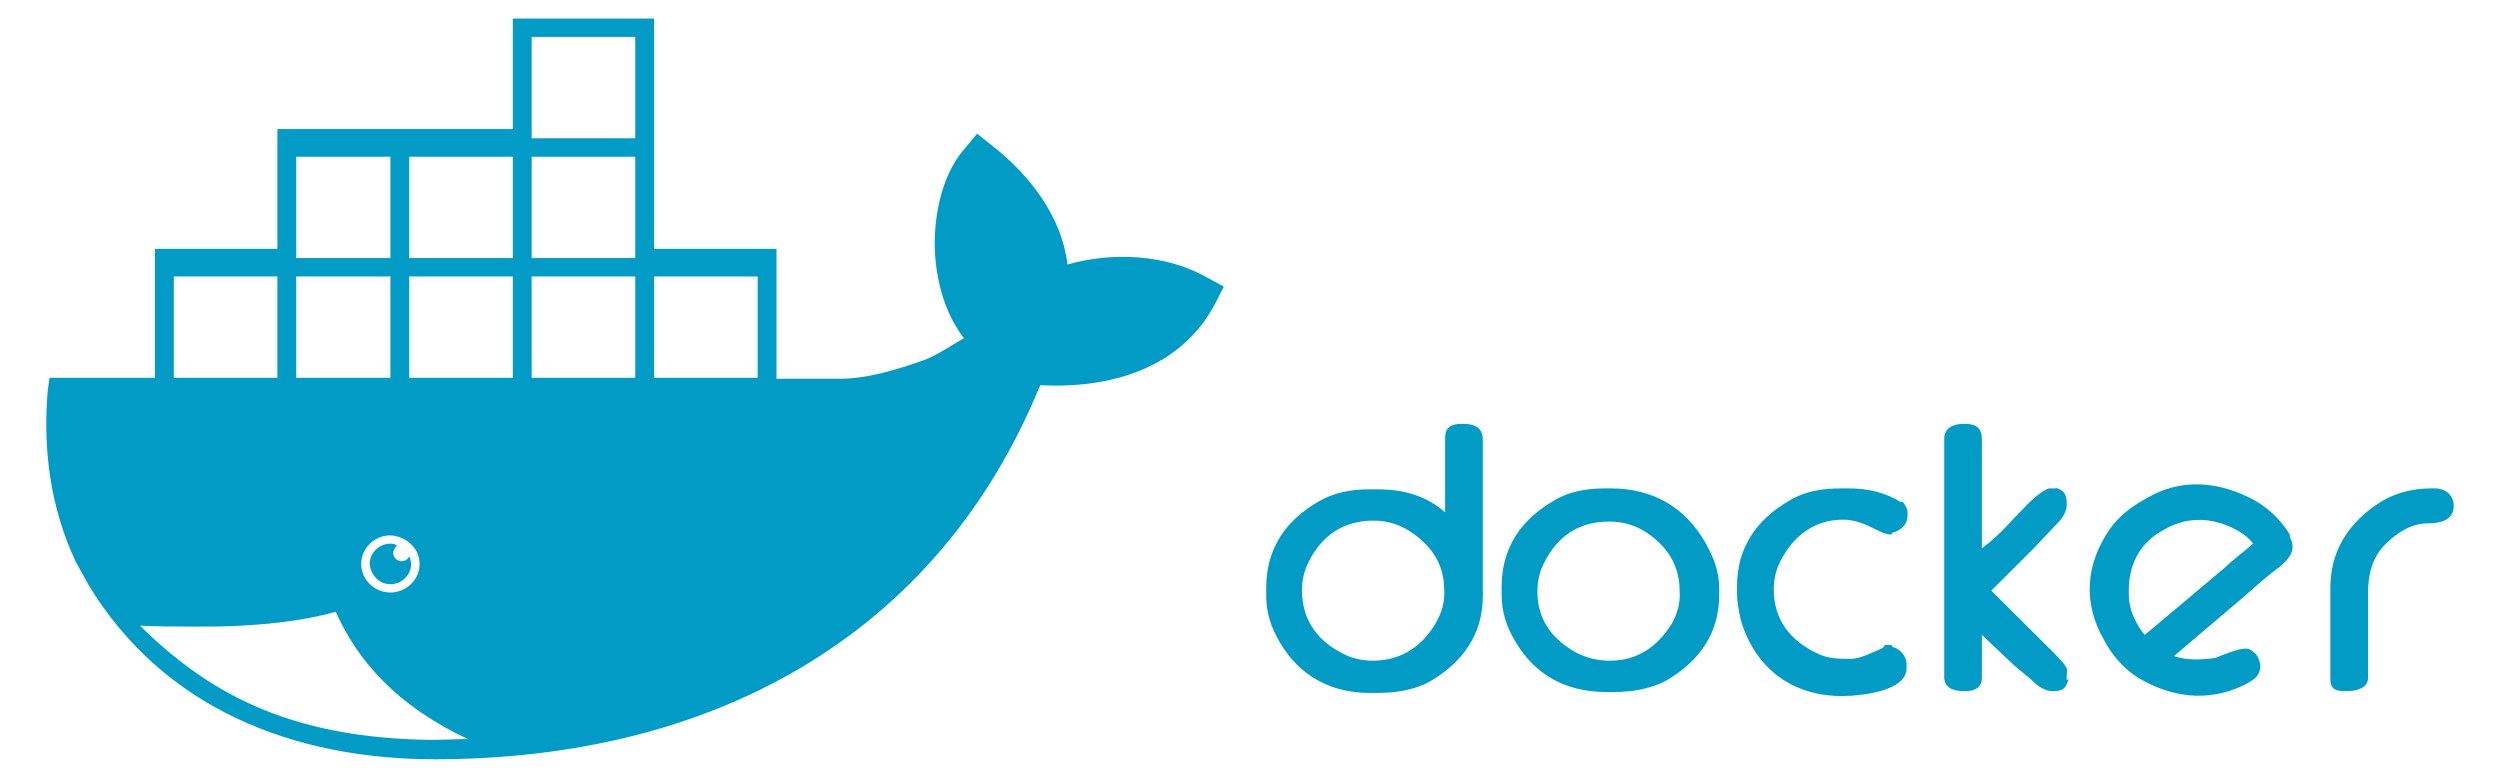 <?xml version="1.0" encoding="UTF-8" standalone="no"?>
<svg
   viewBox="0 0 270 84"
   version="1.1"
   id="svg4"
   width="270"
   height="84"
   xmlns="http://www.w3.org/2000/svg"
   xmlns:svg="http://www.w3.org/2000/svg">
  <defs
     id="defs8" />
  <path
     d="m 223.199,73.045 c 0,-0.299 0.102,-0.597 0,-0.896 -0.203,-0.299 -0.305,-0.498 -0.509,-0.697 -0.509,-0.597 -1.017,-1.095 -1.627,-1.692 l -6.001,-5.97 4.678,-4.677 2.543,-2.687 c 0.407,-0.398 0.915,-1.194 0.915,-1.791 v -0.398 c 0,-0.896 -0.407,-1.393 -1.322,-1.592 l 0.203,0.1 h -0.712 c -0.61,0 -2.339,1.592 -2.746,2.09 -1.526,1.493 -2.543,2.886 -4.577,4.378 V 47.373 c 0,-1.095 -0.61,-1.592 -1.729,-1.592 h -0.305 c -1.119,0 -2.034,0.498 -2.034,1.592 v 25.771 c 0,1.095 0.915,1.493 2.034,1.493 h 0.305 c 1.119,0 1.729,-0.498 1.729,-1.493 v -4.577 l 3.051,2.886 c 0.915,0.896 1.831,1.493 2.644,2.289 0.407,0.398 1.22,0.896 1.831,0.896 h 0.305 c 1.017,0 1.322,-0.498 1.526,-1.294 l -0.203,0.1 z m 39.767,-20.299 h -0.407 c -2.238,0 -4.272,0.597 -6.102,1.891 -3.051,2.189 -4.78,5.075 -4.78,8.856 v 9.751 c 0,1.095 0.407,1.393 1.526,1.393 h 0.305 c 1.119,0 2.238,-0.398 2.238,-1.393 v -9.154 c 0,-1.99 0.407,-3.881 1.932,-5.373 1.22,-1.194 2.746,-2.189 4.475,-2.189 1.322,0 2.848,-0.299 2.848,-1.891 0,-1.194 -0.915,-1.891 -2.034,-1.891 z m -15.663,4.975 c -1.119,-1.791 -2.644,-3.184 -4.577,-4.08 -3.56,-1.692 -7.323,-1.891 -10.781,0.1 l -0.509,0.299 c -1.424,0.796 -2.644,1.791 -3.56,3.085 -2.644,3.781 -2.949,8.06 -0.61,12.04 l 0.203,0.398 c 1.017,1.692 2.339,3.085 4.068,3.98 3.661,1.99 7.628,2.189 11.289,0.199 l 0.305,-0.199 c 1.017,-0.597 1.22,-1.592 0.712,-2.587 -0.203,-0.398 -0.61,-0.697 -1.017,-0.896 h -0.203 c -0.712,-0.1 -2.644,0.697 -3.356,0.995 -1.424,0.199 -3.051,0.299 -4.475,-0.199 l 7.73,-6.567 c 1.119,-0.995 2.339,-2.09 3.56,-2.985 1.017,-0.796 2.034,-1.891 1.22,-3.284 z m -7.018,3.582 -8.645,7.264 c -0.305,-0.299 -0.509,-0.697 -0.712,-0.995 -0.61,-0.995 -1.017,-2.189 -1.017,-3.383 -0.102,-2.985 1.017,-5.473 3.763,-6.965 2.034,-1.194 4.272,-1.393 6.509,-0.597 1.119,0.398 2.441,1.095 3.153,2.09 -1.017,0.896 -2.136,1.692 -3.051,2.587 z M 158.108,45.781 h -0.305 c -1.119,0 -1.729,0.398 -1.729,1.493 v 8.06 c -2.034,-1.791 -4.475,-2.488 -7.323,-2.488 h -0.814 c -1.932,0 -3.763,0.299 -5.492,1.294 -3.661,2.09 -5.696,5.174 -5.696,9.353 v 0.796 c 0,1.891 0.509,3.483 1.526,5.174 2.136,3.582 5.492,5.373 9.662,5.373 h 0.814 c 1.932,0 3.967,-0.299 5.594,-1.194 3.661,-2.09 5.797,-5.174 5.797,-9.254 V 47.473 c 0,-1.294 -0.915,-1.692 -2.034,-1.692 z m -3.153,21.692 c -1.526,2.488 -3.763,3.881 -6.713,3.881 -1.22,0 -2.441,-0.299 -3.458,-0.896 -2.644,-1.393 -4.17,-3.682 -4.17,-6.667 0,-1.095 0.203,-2.09 0.712,-3.085 1.424,-2.886 3.763,-4.478 7.018,-4.478 1.627,0 3.051,0.498 4.272,1.393 2.136,1.493 3.356,3.483 3.356,6.07 0.102,1.393 -0.305,2.587 -1.017,3.781 z m 19.019,-14.726 h -0.61 c -1.932,0 -3.865,0.299 -5.492,1.294 -3.661,2.09 -5.696,5.174 -5.696,9.353 v 0.796 c 0,1.891 0.509,3.483 1.526,5.174 2.136,3.582 5.492,5.373 9.764,5.373 h 0.814 c 1.932,0 3.865,-0.299 5.594,-1.194 3.661,-2.09 5.797,-5.174 5.797,-9.254 v -0.796 c 0,-1.791 -0.61,-3.284 -1.424,-4.776 -2.238,-3.98 -5.797,-5.97 -10.272,-5.97 z m 6.509,14.726 c -1.526,2.388 -3.661,3.881 -6.611,3.881 -1.322,0 -2.644,-0.299 -3.865,-0.995 -2.543,-1.493 -3.967,-3.582 -3.967,-6.468 0,-1.095 0.203,-2.09 0.712,-3.085 1.424,-2.886 3.763,-4.478 7.018,-4.478 1.526,0 2.848,0.398 4.068,1.194 2.238,1.493 3.56,3.582 3.56,6.269 0.102,1.194 -0.203,2.488 -0.915,3.682 z m 24.918,-13.333 -0.102,0.1 c -1.729,-1.095 -3.661,-1.493 -5.696,-1.493 h -0.814 c -1.932,0 -3.865,0.299 -5.492,1.294 -3.661,2.09 -5.696,5.174 -5.696,9.254 v 0.796 c 0,0.995 0.203,1.891 0.407,2.886 1.627,5.473 6.001,8.557 11.9,8.159 1.627,-0.1 6.001,-0.597 6.001,-2.985 v -0.398 c 0,-0.896 -0.712,-1.692 -1.526,-1.891 l -0.102,-0.199 h -0.712 l -0.203,0.299 c -0.915,0.398 -2.441,1.194 -3.458,1.194 -1.22,0 -2.543,0 -3.661,-0.597 -2.949,-1.393 -4.678,-3.682 -4.678,-6.866 0,-1.095 0.203,-2.09 0.712,-3.085 1.424,-2.786 3.763,-4.577 7.018,-4.478 0.61,0 1.729,0.299 2.339,0.597 0.509,0.199 1.831,0.995 2.441,0.995 h 0.203 l 0.102,-0.199 c 0.915,-0.199 1.627,-0.896 1.627,-1.791 v -0.398 c 0,-0.398 -0.203,-0.697 -0.407,-0.995 z M 9.414,62.896 9.516,63.095 C 17.551,76.428 31.586,82 46.944,82 76.642,82 101.153,68.965 112.34,41.602 119.866,42 127.596,39.811 131.257,32.746 l 0.915,-1.791 -1.831,-0.995 c -4.373,-2.488 -10.171,-2.786 -15.052,-1.393 -0.61,-5.174 -4.068,-9.652 -8.136,-12.836 l -1.627,-1.294 -1.322,1.592 c -2.746,3.085 -3.56,8.259 -3.153,12.239 0.305,2.886 1.22,5.871 3.051,8.259 -1.424,0.796 -2.949,1.891 -4.373,2.388 -2.848,0.995 -6.001,1.99 -9.052,1.99 H 83.863 V 26.876 H 70.641 V 2 H 55.385 V 13.94 H 29.959 V 26.876 H 16.737 V 40.806 H 5.346 L 5.143,42.299 C 4.634,48.667 5.448,54.836 8.194,60.706 Z M 70.641,29.861 H 81.829 V 40.806 H 70.641 Z M 57.419,3.99 H 68.607 V 14.935 H 57.419 Z m 0,12.935 H 68.607 V 27.871 H 57.419 Z m 0,12.935 H 68.607 V 40.806 H 57.419 Z M 44.198,16.925 H 55.385 V 27.871 H 44.198 Z m 0,12.935 H 55.385 V 40.806 H 44.198 Z m 1.119,31.045 c 0,1.692 -1.424,3.085 -3.153,3.085 -1.729,0 -3.153,-1.393 -3.153,-3.085 0,-1.692 1.424,-3.085 3.153,-3.085 1.729,0.1 3.153,1.393 3.153,3.085 z M 31.993,16.925 H 42.163 V 27.871 H 31.993 Z m 0,12.935 H 42.163 V 40.806 H 31.993 Z m -13.222,0 H 29.959 V 40.806 H 18.771 Z m 2.441,37.811 c 1.627,0 3.255,0 4.78,-0.1 3.967,-0.199 7.424,-0.697 10.272,-1.493 2.339,5.274 6.611,10.149 14.239,13.731 l -3.56,0.1 C 30.874,79.811 22.229,74.537 15.11,67.572 c 2.136,0.1 4.17,0.1 6.102,0.1 z m 20.951,-4.577 c 1.22,0 2.238,-0.995 2.238,-2.189 0,-0.299 -0.102,-0.597 -0.203,-0.796 -0.203,0.299 -0.407,0.498 -0.814,0.498 -0.509,0 -0.915,-0.398 -0.915,-0.896 0,-0.299 0.203,-0.597 0.407,-0.796 -0.102,-0.1 -0.407,-0.199 -0.712,-0.199 -1.22,0 -2.238,0.995 -2.238,2.189 0.102,1.194 1.017,2.189 2.238,2.189 z"
     fill="#019bc6"
     id="path2"
     style="stroke-width:1.006" />
</svg>
